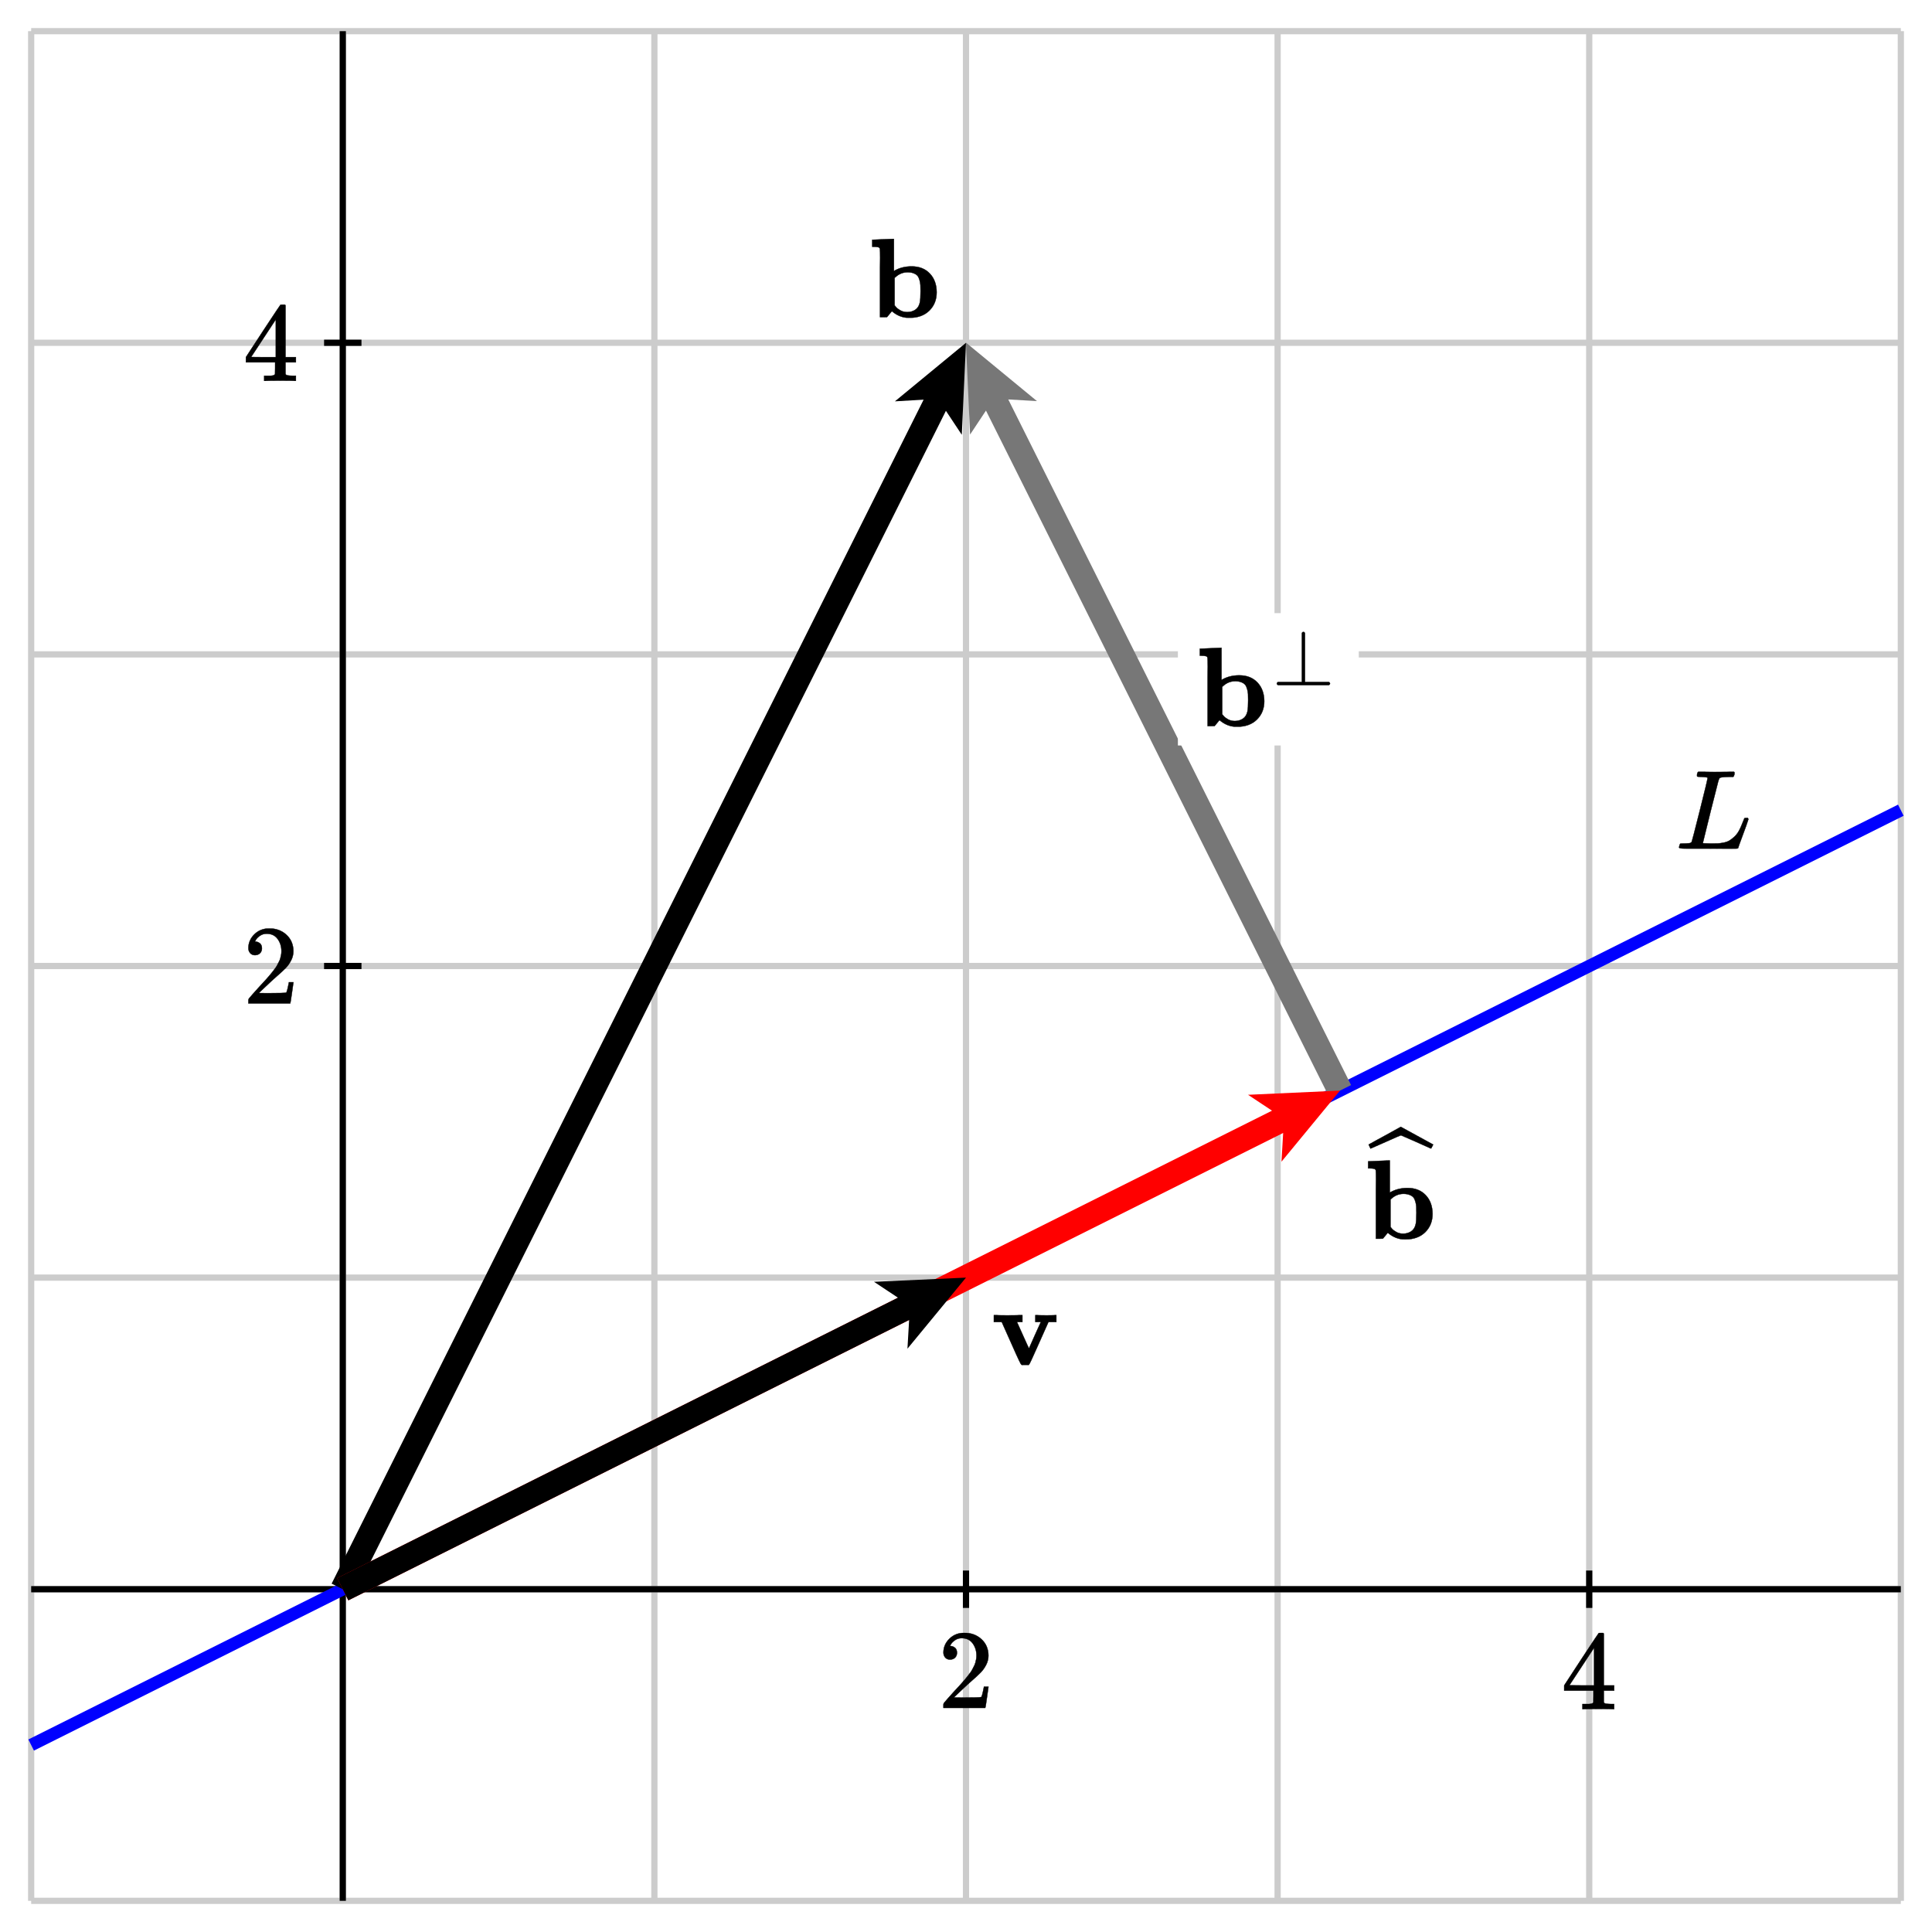 <svg xmlns="http://www.w3.org/2000/svg" id="figure" width="310" height="310">
  <defs>
    <clipPath id="clip-to-bounding-box">
      <rect x="5" y="5" width="300" height="300"/>
    </clipPath>
  </defs>
  <g id="grid-axes">
    <g id="grid" fill="None" stroke="#ccc">
      <line id="line-0" x1="5.0" y1="305.0" x2="5.0" y2="5.0" type="vertical grid line"/>
      <line id="line-1" x1="55.0" y1="305.0" x2="55.0" y2="5.0" type="vertical grid line"/>
      <line id="line-2" x1="105.0" y1="305.0" x2="105.0" y2="5.0" type="vertical grid line"/>
      <line id="line-3" x1="155.0" y1="305.0" x2="155.0" y2="5.0" type="vertical grid line"/>
      <line id="line-4" x1="205.0" y1="305.0" x2="205.0" y2="5.0" type="vertical grid line"/>
      <line id="line-5" x1="255.0" y1="305.0" x2="255.0" y2="5.0" type="vertical grid line"/>
      <line id="line-6" x1="305.0" y1="305.0" x2="305.0" y2="5.0" type="vertical grid line"/>
      <line id="line-7" x1="5.0" y1="305.0" x2="305.0" y2="305.0" type="horizontal grid line"/>
      <line id="line-8" x1="5.0" y1="255.0" x2="305.0" y2="255.0" type="horizontal grid line"/>
      <line id="line-9" x1="5.0" y1="205.0" x2="305.0" y2="205.0" type="horizontal grid line"/>
      <line id="line-10" x1="5.0" y1="155.0" x2="305.0" y2="155.0" type="horizontal grid line"/>
      <line id="line-11" x1="5.0" y1="105.0" x2="305.0" y2="105.0" type="horizontal grid line"/>
      <line id="line-12" x1="5.0" y1="55.0" x2="305.0" y2="55.0" type="horizontal grid line"/>
      <line id="line-13" x1="5.0" y1="5.0" x2="305.0" y2="5.0" type="horizontal grid line"/>
    </g>
    <g id="axes" fill="None" stroke="#000">
      <line id="line-14" x1="5.0" y1="255.0" x2="305.0" y2="255.0" type="horizontal axis"/>
      <line id="line-15" x1="55.0" y1="305.0" x2="55.0" y2="5.0" type="vertical axis"/>
      <g id="g-0" type="horizontal ticks">
        <line id="line-16" x1="155.0" y1="258.0" x2="155.0" y2="252.0" type="tick on horizontal axis"/>
        <line id="line-17" x1="255.0" y1="258.0" x2="255.0" y2="252.0" type="tick on horizontal axis"/>
      </g>
      <g id="g-1" type="vertical ticks">
        <line id="line-18" x1="52.0" y1="155.0" x2="58.0" y2="155.0" type="tick on vertical axis"/>
        <line id="line-19" x1="52.0" y1="55.0" x2="58.0" y2="55.0" type="tick on vertical axis"/>
      </g>
    </g>
    <g transform="translate(0,7) translate(155.0,255.0) translate(-4.524,-0.0)" type="label" id="\text{2}">
      <svg xmlns="http://www.w3.org/2000/svg" xmlns:xlink="http://www.w3.org/1999/xlink" style="vertical-align: 0;" width="1.131ex" height="1.507ex" focusable="false" viewBox="0 -666 500 666">
        <defs>
          <style aria-hidden="true">svg a{fill:blue;stroke:blue}[data-mml-node="merror"]&gt;g{fill:red;stroke:red}[data-mml-node="merror"]&gt;rect[data-background]{fill:yellow;stroke:none}[data-frame],[data-line]{stroke-width:70px;fill:none}.mjx-dashed{stroke-dasharray:140}.mjx-dotted{stroke-linecap:round;stroke-dasharray:0,140}use[data-c]{stroke-width:3px}</style>
          <path id="MJX-1-TEX-N-32" d="M109 429Q82 429 66 447T50 491Q50 562 103 614T235 666Q326 666 387 610T449 465Q449 422 429 383T381 315T301 241Q265 210 201 149L142 93L218 92Q375 92 385 97Q392 99 409 186V189H449V186Q448 183 436 95T421 3V0H50V19V31Q50 38 56 46T86 81Q115 113 136 137Q145 147 170 174T204 211T233 244T261 278T284 308T305 340T320 369T333 401T340 431T343 464Q343 527 309 573T212 619Q179 619 154 602T119 569T109 550Q109 549 114 549Q132 549 151 535T170 489Q170 464 154 447T109 429Z"/>
        </defs>
        <g stroke="currentColor" fill="currentColor" stroke-width="0" transform="scale(1,-1)">
          <g data-mml-node="math">
            <g data-mml-node="mtext" aria-label="2" role="img">
              <use data-c="32" xlink:href="#MJX-1-TEX-N-32"/>
            </g>
          </g>
        </g>
      </svg>
    </g>
    <g transform="translate(0,7) translate(255.0,255.0) translate(-4.524,-0.0)" type="label" id="\text{4}">
      <svg xmlns="http://www.w3.org/2000/svg" xmlns:xlink="http://www.w3.org/1999/xlink" style="vertical-align: 0;" width="1.131ex" height="1.532ex" focusable="false" viewBox="0 -677 500 677">
        <defs>
          <style aria-hidden="true">svg a{fill:blue;stroke:blue}[data-mml-node="merror"]&gt;g{fill:red;stroke:red}[data-mml-node="merror"]&gt;rect[data-background]{fill:yellow;stroke:none}[data-frame],[data-line]{stroke-width:70px;fill:none}.mjx-dashed{stroke-dasharray:140}.mjx-dotted{stroke-linecap:round;stroke-dasharray:0,140}use[data-c]{stroke-width:3px}</style>
          <path id="MJX-1-TEX-N-34" d="M462 0Q444 3 333 3Q217 3 199 0H190V46H221Q241 46 248 46T265 48T279 53T286 61Q287 63 287 115V165H28V211L179 442Q332 674 334 675Q336 677 355 677H373L379 671V211H471V165H379V114Q379 73 379 66T385 54Q393 47 442 46H471V0H462ZM293 211V545L74 212L183 211H293Z"/>
        </defs>
        <g stroke="currentColor" fill="currentColor" stroke-width="0" transform="scale(1,-1)">
          <g data-mml-node="math">
            <g data-mml-node="mtext" aria-label="4" role="img">
              <use data-c="34" xlink:href="#MJX-1-TEX-N-34"/>
            </g>
          </g>
        </g>
      </svg>
    </g>
    <g transform="translate(-7,0) translate(55.0,155.0) translate(-9.048,-6.028)" type="label" id="\text{2}">
      <svg xmlns="http://www.w3.org/2000/svg" xmlns:xlink="http://www.w3.org/1999/xlink" style="vertical-align: 0;" width="1.131ex" height="1.507ex" focusable="false" viewBox="0 -666 500 666">
        <defs>
          <style aria-hidden="true">svg a{fill:blue;stroke:blue}[data-mml-node="merror"]&gt;g{fill:red;stroke:red}[data-mml-node="merror"]&gt;rect[data-background]{fill:yellow;stroke:none}[data-frame],[data-line]{stroke-width:70px;fill:none}.mjx-dashed{stroke-dasharray:140}.mjx-dotted{stroke-linecap:round;stroke-dasharray:0,140}use[data-c]{stroke-width:3px}</style>
          <path id="MJX-1-TEX-N-32" d="M109 429Q82 429 66 447T50 491Q50 562 103 614T235 666Q326 666 387 610T449 465Q449 422 429 383T381 315T301 241Q265 210 201 149L142 93L218 92Q375 92 385 97Q392 99 409 186V189H449V186Q448 183 436 95T421 3V0H50V19V31Q50 38 56 46T86 81Q115 113 136 137Q145 147 170 174T204 211T233 244T261 278T284 308T305 340T320 369T333 401T340 431T343 464Q343 527 309 573T212 619Q179 619 154 602T119 569T109 550Q109 549 114 549Q132 549 151 535T170 489Q170 464 154 447T109 429Z"/>
        </defs>
        <g stroke="currentColor" fill="currentColor" stroke-width="0" transform="scale(1,-1)">
          <g data-mml-node="math">
            <g data-mml-node="mtext" aria-label="2" role="img">
              <use data-c="32" xlink:href="#MJX-1-TEX-N-32"/>
            </g>
          </g>
        </g>
      </svg>
    </g>
    <g transform="translate(-7,0) translate(55.0,55.0) translate(-9.048,-6.128)" type="label" id="\text{4}">
      <svg xmlns="http://www.w3.org/2000/svg" xmlns:xlink="http://www.w3.org/1999/xlink" style="vertical-align: 0;" width="1.131ex" height="1.532ex" focusable="false" viewBox="0 -677 500 677">
        <defs>
          <style aria-hidden="true">svg a{fill:blue;stroke:blue}[data-mml-node="merror"]&gt;g{fill:red;stroke:red}[data-mml-node="merror"]&gt;rect[data-background]{fill:yellow;stroke:none}[data-frame],[data-line]{stroke-width:70px;fill:none}.mjx-dashed{stroke-dasharray:140}.mjx-dotted{stroke-linecap:round;stroke-dasharray:0,140}use[data-c]{stroke-width:3px}</style>
          <path id="MJX-1-TEX-N-34" d="M462 0Q444 3 333 3Q217 3 199 0H190V46H221Q241 46 248 46T265 48T279 53T286 61Q287 63 287 115V165H28V211L179 442Q332 674 334 675Q336 677 355 677H373L379 671V211H471V165H379V114Q379 73 379 66T385 54Q393 47 442 46H471V0H462ZM293 211V545L74 212L183 211H293Z"/>
        </defs>
        <g stroke="currentColor" fill="currentColor" stroke-width="0" transform="scale(1,-1)">
          <g data-mml-node="math">
            <g data-mml-node="mtext" aria-label="4" role="img">
              <use data-c="34" xlink:href="#MJX-1-TEX-N-34"/>
            </g>
          </g>
        </g>
      </svg>
    </g>
  </g>
  <g id="line-L">
    <line id="line-20" x1="5.0" y1="280.0" x2="305.0" y2="130.0" stroke="blue" stroke-width="2" fill="None" type="line"/>
    <rect x="-3" y="-3" width="18.328" height="18.36" stroke="none" fill="#fff" transform="translate(0.0,-0.0) translate(275.0,130.0) translate(-6.164,-6.18)"/>
    <g transform="translate(0.0,-0.0) translate(275.0,130.0) translate(-6.164,-6.18)" type="label" id="L">
      <svg xmlns="http://www.w3.org/2000/svg" xmlns:xlink="http://www.w3.org/1999/xlink" style="vertical-align: 0;" width="1.541ex" height="1.545ex" focusable="false" viewBox="0 -683 681 683">
        <defs>
          <style aria-hidden="true">svg a{fill:blue;stroke:blue}[data-mml-node="merror"]&gt;g{fill:red;stroke:red}[data-mml-node="merror"]&gt;rect[data-background]{fill:yellow;stroke:none}[data-frame],[data-line]{stroke-width:70px;fill:none}.mjx-dashed{stroke-dasharray:140}.mjx-dotted{stroke-linecap:round;stroke-dasharray:0,140}use[data-c]{stroke-width:3px}</style>
          <path id="MJX-1-TEX-I-1D43F" d="M228 637Q194 637 192 641Q191 643 191 649Q191 673 202 682Q204 683 217 683Q271 680 344 680Q485 680 506 683H518Q524 677 524 674T522 656Q517 641 513 637H475Q406 636 394 628Q387 624 380 600T313 336Q297 271 279 198T252 88L243 52Q243 48 252 48T311 46H328Q360 46 379 47T428 54T478 72T522 106T564 161Q580 191 594 228T611 270Q616 273 628 273H641Q647 264 647 262T627 203T583 83T557 9Q555 4 553 3T537 0T494 -1Q483 -1 418 -1T294 0H116Q32 0 32 10Q32 17 34 24Q39 43 44 45Q48 46 59 46H65Q92 46 125 49Q139 52 144 61Q147 65 216 339T285 628Q285 635 228 637Z"/>
        </defs>
        <g stroke="currentColor" fill="currentColor" stroke-width="0" transform="scale(1,-1)">
          <g data-mml-node="math">
            <g data-mml-node="mi" aria-label="upper L" role="img">
              <use data-c="1D43F" xlink:href="#MJX-1-TEX-I-1D43F"/>
            </g>
          </g>
        </g>
      </svg>
    </g>
  </g>
  <g id="vector-bperp">
    <path id="path-0" type="vector" fill="#777" d="M 0.0 -2.0 L 123.0 -2.0 L 120.7 -6.0 L 134.2 0.0 L 120.7 6.0 L 123.0 2.0 L 0.0 2.0 Z" transform="translate(215.0,175.0) rotate(-116.565)"/>
    <rect x="-3" y="-3" width="29.024" height="21.232" stroke="none" fill="#fff" transform="translate(7,-6) translate(185.0,115.0) translate(0.0,-7.616)"/>
    <g transform="translate(7,-6) translate(185.0,115.0) translate(0.0,-7.616)" type="label" id="{\mathbf b}^\perp">
      <svg xmlns="http://www.w3.org/2000/svg" xmlns:xlink="http://www.w3.org/1999/xlink" style="vertical-align: -0.014ex;" width="2.878ex" height="1.904ex" focusable="false" viewBox="0 -835.3 1272.1 841.3">
        <defs>
          <style aria-hidden="true">svg a{fill:blue;stroke:blue}[data-mml-node="merror"]&gt;g{fill:red;stroke:red}[data-mml-node="merror"]&gt;rect[data-background]{fill:yellow;stroke:none}[data-frame],[data-line]{stroke-width:70px;fill:none}.mjx-dashed{stroke-dasharray:140}.mjx-dotted{stroke-linecap:round;stroke-dasharray:0,140}use[data-c]{stroke-width:3px}</style>
          <path id="MJX-1-TEX-B-1D41B" d="M32 686L123 690Q214 694 215 694H221V409Q289 450 378 450Q479 450 539 387T600 221Q600 122 535 58T358 -6H355Q272 -6 203 53L160 1L129 0H98V301Q98 362 98 435T99 525Q99 591 97 604T83 620Q69 624 42 624H29V686H32ZM227 105L232 99Q237 93 242 87T258 73T280 59T306 49T339 45Q380 45 411 66T451 131Q457 160 457 230Q457 264 456 284T448 329T430 367T396 389T343 398Q282 398 235 355L227 348V105Z"/>
          <path id="MJX-1-TEX-N-22A5" d="M369 652Q369 653 370 655T372 658T375 662T379 665T384 667T391 668Q402 666 409 653V40H708Q723 32 723 20T708 0H71Q70 0 67 2T59 9T55 20T59 31T66 38T71 40H369V652Z"/>
        </defs>
        <g stroke="currentColor" fill="currentColor" stroke-width="0" transform="scale(1,-1)">
          <g data-mml-node="math">
            <g data-mml-node="msup" aria-label="bold b Superscript up tack" role="img">
              <g data-mml-node="TeXAtom" data-mjx-texclass="ORD">
                <g data-mml-node="TeXAtom" data-mjx-texclass="ORD">
                  <g data-mml-node="mi" aria-label="bold b" role="img">
                    <use data-c="1D41B" xlink:href="#MJX-1-TEX-B-1D41B"/>
                  </g>
                </g>
              </g>
              <g data-mml-node="mo" transform="translate(672,363) scale(0.707)" aria-label="up tack" role="img">
                <use data-c="22A5" xlink:href="#MJX-1-TEX-N-22A5"/>
              </g>
            </g>
          </g>
        </g>
      </svg>
    </g>
  </g>
  <g id="vector-b">
    <path id="path-1" type="vector" fill="black" d="M 0.0 -2.0 L 212.4 -2.0 L 210.1 -6.0 L 223.6 0.0 L 210.1 6.0 L 212.4 2.0 L 0.0 2.0 Z" transform="translate(55.0,255.0) rotate(-63.435)"/>
    <rect x="-3" y="-3" width="17.568" height="18.672" stroke="none" fill="#fff" transform="translate(-4,-4) translate(155.0,55.0) translate(-11.568,-12.672)"/>
    <g transform="translate(-4,-4) translate(155.0,55.0) translate(-11.568,-12.672)" type="label" id="{\mathbf b}">
      <svg xmlns="http://www.w3.org/2000/svg" xmlns:xlink="http://www.w3.org/1999/xlink" style="vertical-align: -0.014ex;" width="1.446ex" height="1.584ex" focusable="false" viewBox="0 -694 639 700">
        <defs>
          <style aria-hidden="true">svg a{fill:blue;stroke:blue}[data-mml-node="merror"]&gt;g{fill:red;stroke:red}[data-mml-node="merror"]&gt;rect[data-background]{fill:yellow;stroke:none}[data-frame],[data-line]{stroke-width:70px;fill:none}.mjx-dashed{stroke-dasharray:140}.mjx-dotted{stroke-linecap:round;stroke-dasharray:0,140}use[data-c]{stroke-width:3px}</style>
          <path id="MJX-1-TEX-B-1D41B" d="M32 686L123 690Q214 694 215 694H221V409Q289 450 378 450Q479 450 539 387T600 221Q600 122 535 58T358 -6H355Q272 -6 203 53L160 1L129 0H98V301Q98 362 98 435T99 525Q99 591 97 604T83 620Q69 624 42 624H29V686H32ZM227 105L232 99Q237 93 242 87T258 73T280 59T306 49T339 45Q380 45 411 66T451 131Q457 160 457 230Q457 264 456 284T448 329T430 367T396 389T343 398Q282 398 235 355L227 348V105Z"/>
        </defs>
        <g stroke="currentColor" fill="currentColor" stroke-width="0" transform="scale(1,-1)">
          <g data-mml-node="math">
            <g data-mml-node="TeXAtom" data-mjx-texclass="ORD">
              <g data-mml-node="TeXAtom" data-mjx-texclass="ORD">
                <g data-mml-node="mi" aria-label="bold b" role="img">
                  <use data-c="1D41B" xlink:href="#MJX-1-TEX-B-1D41B"/>
                </g>
              </g>
            </g>
          </g>
        </g>
      </svg>
    </g>
  </g>
  <g id="vector-bhat">
    <path id="path-2" type="vector" fill="red" d="M 0.0 -2.0 L 167.7 -2.0 L 165.4 -6.0 L 178.9 0.0 L 165.4 6.0 L 167.7 2.0 L 0.0 2.0 Z" transform="translate(55.0,255.0) rotate(-26.565)"/>
    <rect x="-3" y="-3" width="17.568" height="25.872" stroke="none" fill="#fff" transform="translate(4,4) translate(215.0,175.0) translate(0.0,-0.0)"/>
    <g transform="translate(4,4) translate(215.0,175.0) translate(0.0,-0.0)" type="label" id="\widehat{\mathbf b}">
      <svg xmlns="http://www.w3.org/2000/svg" xmlns:xlink="http://www.w3.org/1999/xlink" style="vertical-align: -0.014ex;" width="1.446ex" height="2.484ex" focusable="false" viewBox="0 -1092 639 1098">
        <defs>
          <style aria-hidden="true">svg a{fill:blue;stroke:blue}[data-mml-node="merror"]&gt;g{fill:red;stroke:red}[data-mml-node="merror"]&gt;rect[data-background]{fill:yellow;stroke:none}[data-frame],[data-line]{stroke-width:70px;fill:none}.mjx-dashed{stroke-dasharray:140}.mjx-dotted{stroke-linecap:round;stroke-dasharray:0,140}use[data-c]{stroke-width:3px}</style>
          <path id="MJX-1-TEX-B-1D41B" d="M32 686L123 690Q214 694 215 694H221V409Q289 450 378 450Q479 450 539 387T600 221Q600 122 535 58T358 -6H355Q272 -6 203 53L160 1L129 0H98V301Q98 362 98 435T99 525Q99 591 97 604T83 620Q69 624 42 624H29V686H32ZM227 105L232 99Q237 93 242 87T258 73T280 59T306 49T339 45Q380 45 411 66T451 131Q457 160 457 230Q457 264 456 284T448 329T430 367T396 389T343 398Q282 398 235 355L227 348V105Z"/>
          <path id="MJX-1-TEX-SO-2C6" d="M279 669Q273 669 142 610T9 551L0 569Q-8 585 -8 587Q-8 588 -7 588L12 598Q30 608 66 628T136 666L277 744L564 587L555 569Q549 556 547 554T544 552Q539 555 410 612T279 669Z"/>
        </defs>
        <g stroke="currentColor" fill="currentColor" stroke-width="0" transform="scale(1,-1)">
          <g data-mml-node="math">
            <g data-mml-node="TeXAtom" data-mjx-texclass="ORD">
              <g data-mml-node="mover" aria-label="ModifyingAbove bold b With caret" role="img">
                <g data-mml-node="TeXAtom" data-mjx-texclass="ORD">
                  <g data-mml-node="mi" aria-label="bold b" role="img">
                    <use data-c="1D41B" xlink:href="#MJX-1-TEX-B-1D41B"/>
                  </g>
                </g>
                <g data-mml-node="mo" transform="translate(319.5,248) translate(-278 0)" aria-label="caret" role="img">
                  <use data-c="2C6" xlink:href="#MJX-1-TEX-SO-2C6"/>
                </g>
              </g>
            </g>
          </g>
        </g>
      </svg>
    </g>
  </g>
  <g id="vector-v">
    <path id="path-3" type="vector" fill="black" d="M 0.0 -2.0 L 100.6 -2.0 L 98.3 -6.0 L 111.8 0.0 L 98.3 6.0 L 100.6 2.0 L 0.0 2.0 Z" transform="translate(55.0,255.0) rotate(-26.565)"/>
    <rect x="-3" y="-3" width="16.984" height="14.04" stroke="none" fill="#fff" transform="translate(4,6) translate(155.0,205.0) translate(0.0,-0.0)"/>
    <g transform="translate(4,6) translate(155.0,205.0) translate(0.0,-0.0)" type="label" id="{\mathbf v}">
      <svg xmlns="http://www.w3.org/2000/svg" xmlns:xlink="http://www.w3.org/1999/xlink" style="vertical-align: 0;" width="1.373ex" height="1.005ex" focusable="false" viewBox="0 -444 607 444">
        <defs>
          <style aria-hidden="true">svg a{fill:blue;stroke:blue}[data-mml-node="merror"]&gt;g{fill:red;stroke:red}[data-mml-node="merror"]&gt;rect[data-background]{fill:yellow;stroke:none}[data-frame],[data-line]{stroke-width:70px;fill:none}.mjx-dashed{stroke-dasharray:140}.mjx-dotted{stroke-linecap:round;stroke-dasharray:0,140}use[data-c]{stroke-width:3px}</style>
          <path id="MJX-1-TEX-B-1D42F" d="M401 444Q413 441 495 441Q568 441 574 444H580V382H510L409 156Q348 18 339 6Q331 -4 320 -4Q318 -4 313 -4T303 -3H288Q273 -3 264 12T221 102Q206 135 197 156L96 382H26V444H34Q49 441 145 441Q252 441 270 444H279V382H231L284 264Q335 149 338 149Q338 150 389 264T442 381Q442 382 418 382H394V444H401Z"/>
        </defs>
        <g stroke="currentColor" fill="currentColor" stroke-width="0" transform="scale(1,-1)">
          <g data-mml-node="math">
            <g data-mml-node="TeXAtom" data-mjx-texclass="ORD">
              <g data-mml-node="TeXAtom" data-mjx-texclass="ORD">
                <g data-mml-node="mi" aria-label="bold v" role="img">
                  <use data-c="1D42F" xlink:href="#MJX-1-TEX-B-1D42F"/>
                </g>
              </g>
            </g>
          </g>
        </g>
      </svg>
    </g>
  </g>
</svg>
